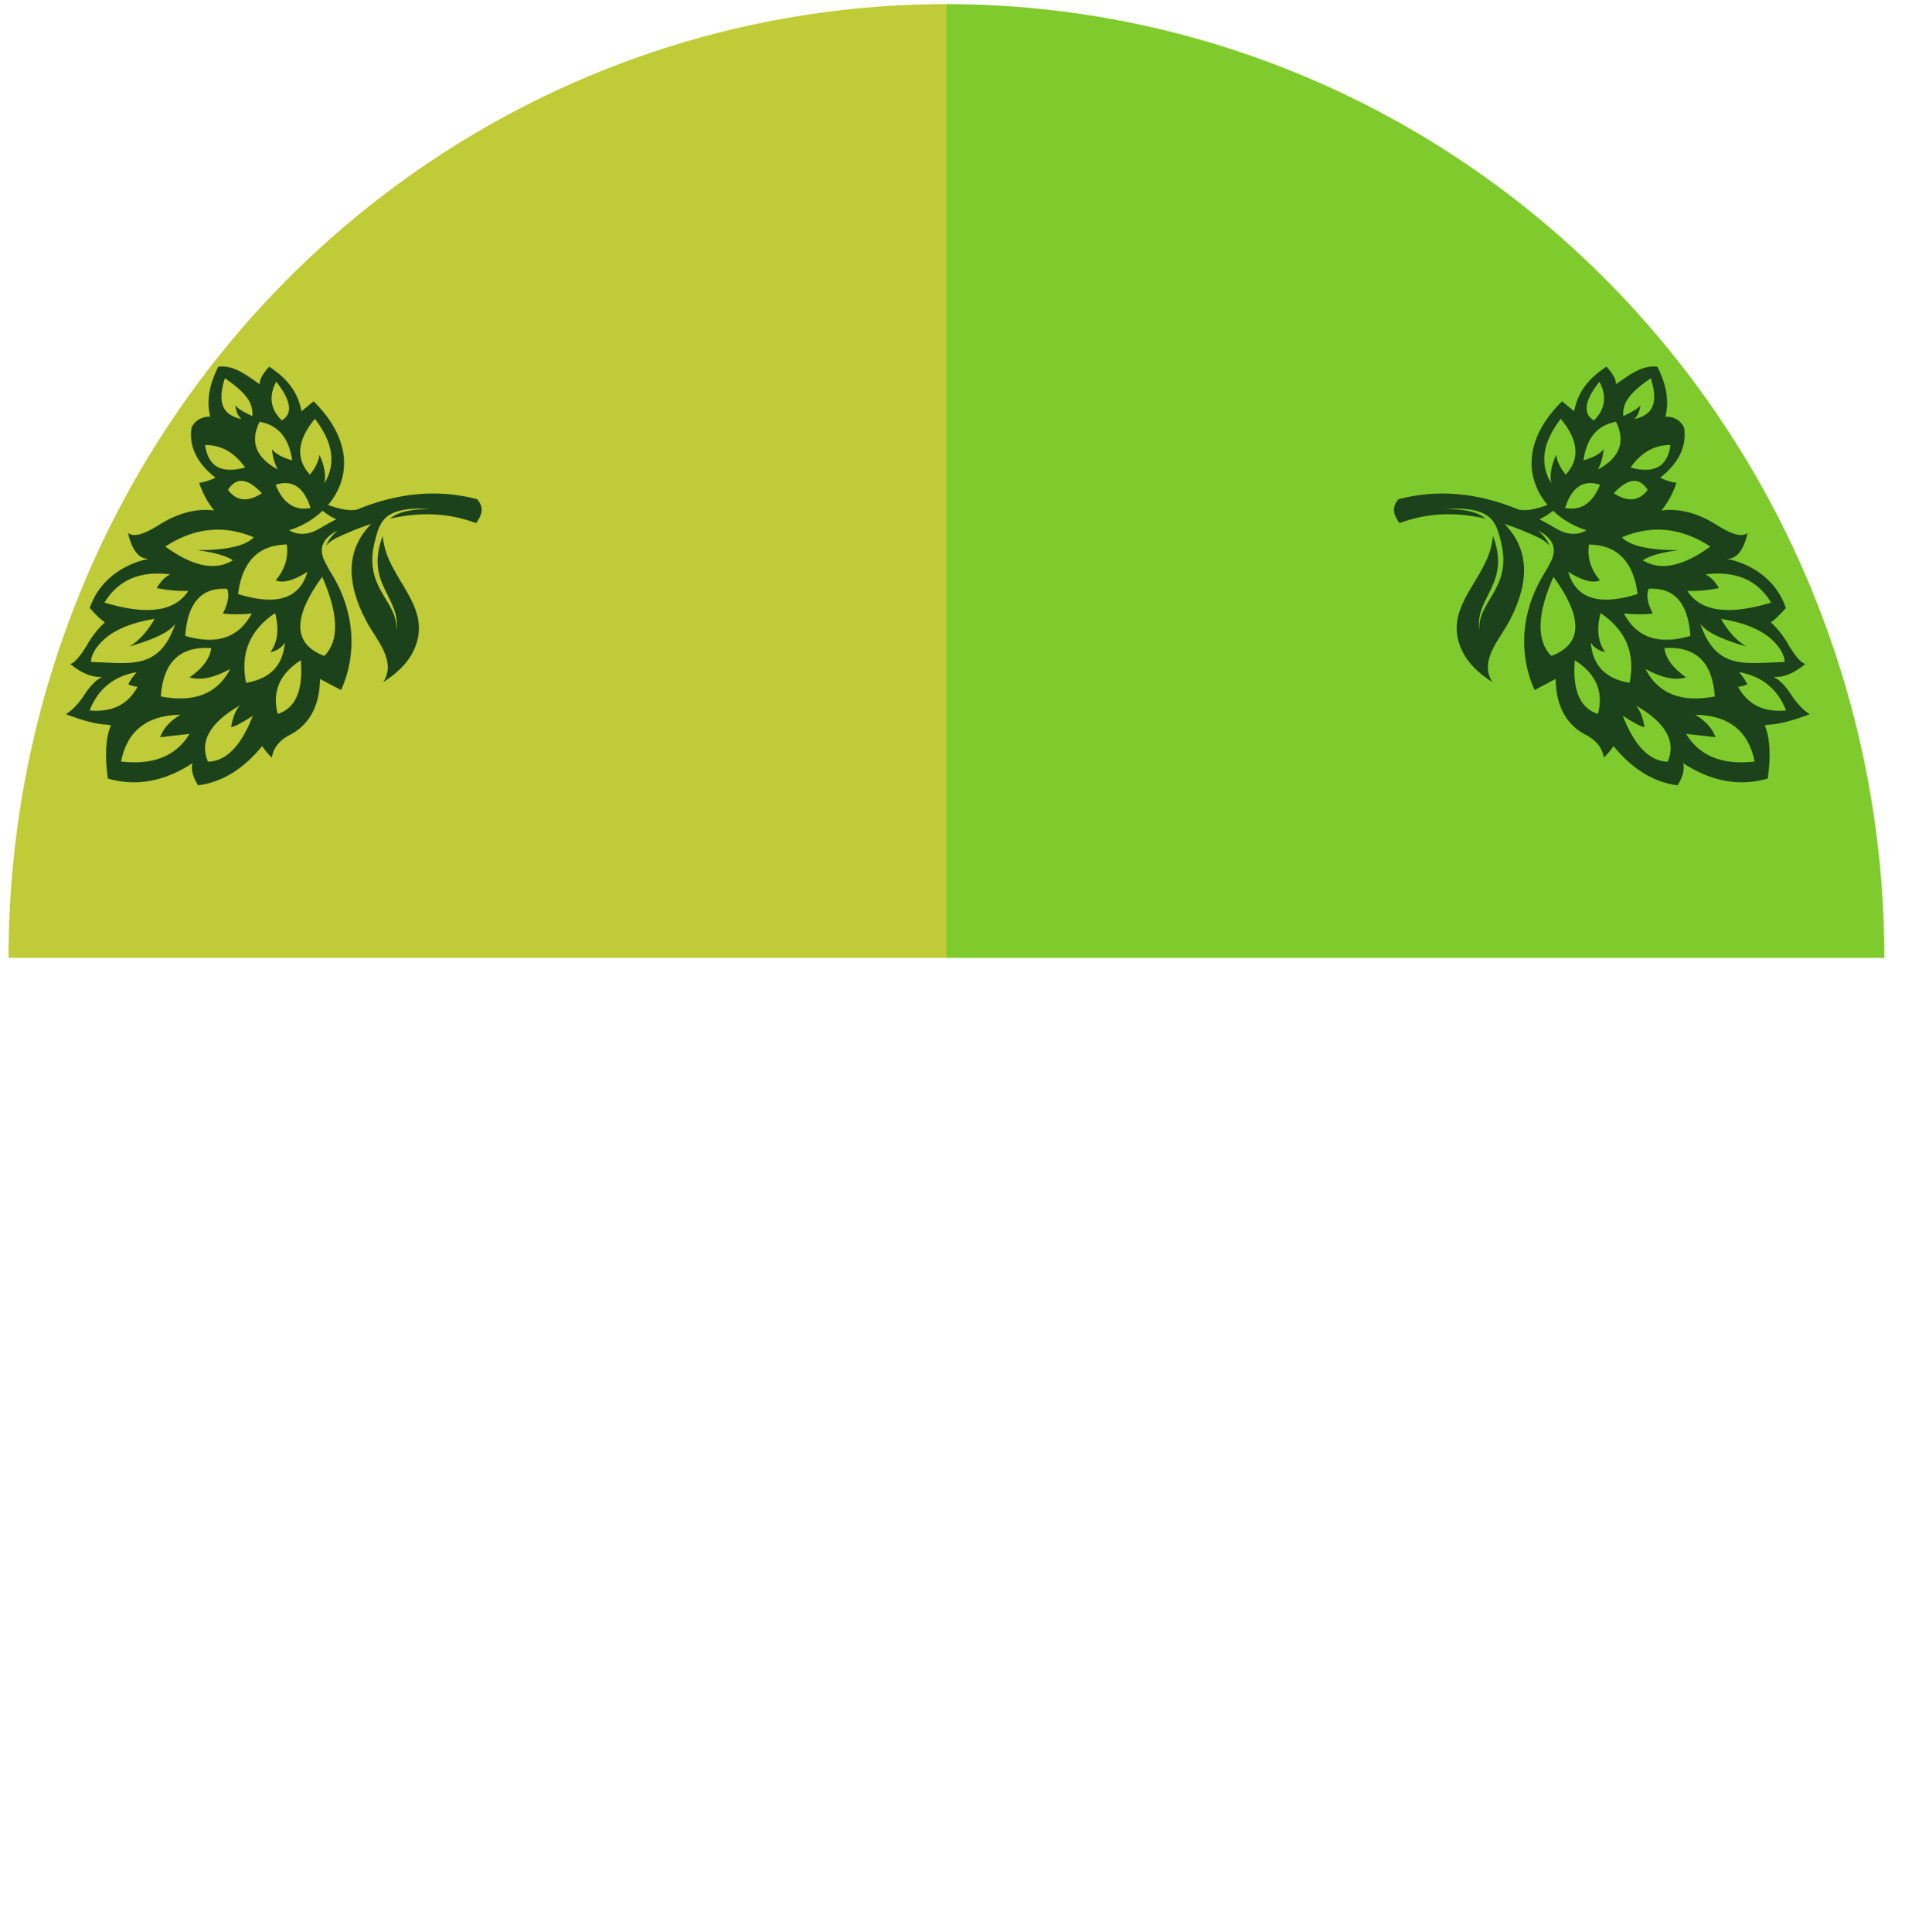 <svg width="71" height="72" viewBox="0 0 71 72" fill="none" xmlns="http://www.w3.org/2000/svg">
<path d="M70.231 35.694C70.231 31.026 69.326 26.405 67.57 22.093C65.813 17.781 63.238 13.863 59.992 10.562C56.746 7.262 52.892 4.644 48.651 2.858C44.41 1.072 39.864 0.153 35.274 0.153L35.274 35.694H70.231Z" fill="#7FCB2D"/>
<path d="M0.318 35.694C0.318 31.026 1.222 26.405 2.979 22.093C4.735 17.781 7.31 13.863 10.556 10.562C13.802 7.262 17.656 4.644 21.897 2.858C26.138 1.072 30.684 0.153 35.274 0.153L35.274 35.694H0.318Z" fill="#BFCB37"/>
<path fill-rule="evenodd" clip-rule="evenodd" d="M57.194 25.715C57.717 25.438 57.978 25.3 57.978 25.3C57.995 26.346 58.4 27.057 59.194 27.431C59.528 27.631 59.723 27.899 59.778 28.233C59.925 28.087 60.044 27.943 60.134 27.802C60.844 28.666 61.641 29.154 62.525 29.264C62.721 28.948 62.791 28.674 62.735 28.442C63.783 29.125 64.833 29.315 65.885 29.013C66.005 28.157 65.968 27.495 65.773 27.027C65.823 27.02 65.874 27.012 65.925 27.001C66.252 27 66.76 26.872 67.449 26.615C67.237 26.484 67.025 26.27 66.812 25.972C66.576 25.591 66.349 25.349 66.134 25.246L66.126 25.235C66.133 25.233 66.139 25.23 66.147 25.227C66.505 25.237 66.886 25.074 67.289 24.74C67.143 24.718 66.934 24.483 66.661 24.038C66.623 23.967 66.582 23.898 66.539 23.831L66.539 23.831L66.539 23.831C66.383 23.589 66.197 23.373 65.998 23.19C66.133 23.107 66.32 22.93 66.56 22.656C66.242 21.707 65.43 21.054 64.372 20.823C64.73 20.827 64.984 20.506 65.136 19.86C64.938 20.023 64.565 19.931 64.018 19.584C63.299 19.123 62.601 18.935 61.923 19.021C62.15 18.748 62.342 18.408 62.483 17.991C62.314 17.975 62.111 17.912 61.873 17.803C62.572 17.252 62.871 16.632 62.768 15.943C62.624 15.607 62.294 15.518 62.072 15.525C62.215 14.955 62.114 14.335 61.769 13.665C61.19 13.591 60.691 13.999 60.228 14.318C60.234 14.143 60.116 13.925 59.874 13.663C59.106 14.165 58.795 14.692 58.668 15.324C58.668 15.324 58.517 15.2 58.217 14.954C56.729 16.425 56.875 17.872 57.679 18.816C57.214 18.989 56.855 19.046 56.602 18.989C55.058 18.352 53.565 18.223 52.122 18.602C51.849 18.918 51.943 19.186 52.159 19.495C53.161 19.115 54.217 19.064 55.367 19.326C55.076 19.074 54.567 18.957 53.84 18.974C54.425 18.923 54.886 18.965 55.222 19.102C55.721 19.305 55.827 19.722 55.949 20.225C56.368 21.953 55.028 22.412 55.142 23.507C54.924 22.274 56.329 21.781 55.644 19.972C55.629 20.114 55.604 20.255 55.569 20.395C55.238 21.726 53.769 22.711 54.487 24.239C54.691 24.675 55.07 25.068 55.623 25.419C55.11 24.622 55.889 23.836 56.255 23.142C57.042 21.652 56.98 20.445 56.068 19.521C56.5 19.661 56.945 19.842 57.406 20.063C57.568 20.151 57.679 20.243 57.749 20.338C57.688 20.154 57.545 19.964 57.321 19.77C57.92 20.069 58.064 20.485 57.751 21.019L57.751 21.019C57.664 21.204 57.536 21.393 57.431 21.58L57.428 21.584L57.429 21.583C56.747 22.801 56.559 24.297 57.194 25.715ZM61.223 20.878C61.881 21.284 62.722 21.113 63.746 20.366C62.669 19.663 61.57 19.549 60.448 20.021C60.746 20.341 61.448 20.501 62.555 20.502C61.932 20.582 61.488 20.707 61.223 20.878ZM59.132 19.761L59.129 19.762L59.129 19.761C58.782 19.96 58.401 19.936 57.987 19.69C57.781 19.567 57.576 19.453 57.371 19.347C57.531 19.285 57.702 19.18 57.883 19.032C58.231 19.364 58.666 19.616 59.132 19.761ZM57.997 16.95C57.814 17.354 57.753 17.707 57.816 18.009C57.373 17.288 57.491 16.487 58.17 15.605C58.833 16.408 58.895 17.101 58.356 17.686C58.156 17.446 58.037 17.201 57.997 16.95ZM58.331 18.93C58.58 18.149 59.013 17.86 59.633 18.064C59.358 18.754 58.925 19.042 58.331 18.93ZM60.145 18.381C60.678 17.81 61.1 17.768 61.409 18.254C61.095 18.679 60.673 18.721 60.145 18.381ZM60.77 17.422C61.172 16.854 61.669 16.575 62.259 16.585C62.153 17.386 61.657 17.666 60.77 17.422ZM60.903 15.619C61.592 15.466 61.825 15.047 61.526 14.093C60.822 14.579 60.454 14.961 60.5 15.507C60.844 15.348 61.058 15.213 61.14 15.104C61.104 15.348 61.025 15.52 60.903 15.619ZM59.77 16.743C59.74 17.04 59.668 17.29 59.555 17.493C60.369 17.057 60.595 16.465 60.233 15.718C59.54 15.836 59.135 16.315 59.017 17.154C59.365 17.059 59.617 16.922 59.77 16.743ZM59.404 15.668C59.83 15.249 59.899 14.768 59.611 14.223C59.051 14.932 58.981 15.414 59.404 15.668ZM64.811 25.044C64.968 25.226 65.072 25.38 65.125 25.503C64.996 25.555 64.881 25.585 64.779 25.593C65.138 26.259 65.734 26.553 66.568 26.475C66.256 25.675 65.67 25.198 64.811 25.044ZM63.937 27.47C63.825 27.147 63.572 26.869 63.18 26.633C64.429 26.653 65.168 27.235 65.397 28.379C64.192 28.518 63.34 28.174 62.841 27.347C63.571 27.429 63.937 27.47 63.937 27.47ZM60.971 26.29C62.083 26.928 62.478 27.626 62.157 28.384C61.48 28.371 60.921 27.8 60.482 26.673C60.877 26.931 61.147 27.072 61.291 27.096C61.237 26.747 61.131 26.478 60.971 26.29ZM57.897 21.493C57.283 22.89 57.256 23.873 57.817 24.444C58.986 24.007 59.013 23.023 57.897 21.493ZM59.289 23.944C59.358 24.798 59.84 25.298 60.736 25.445C60.959 24.347 60.598 23.48 59.653 22.844C59.496 23.442 59.555 23.93 59.828 24.306C59.578 24.246 59.399 24.125 59.289 23.944ZM61.598 22.863C61.401 22.477 61.349 22.17 61.441 21.942C62.399 21.88 62.919 22.465 63.002 23.697C61.826 24.044 61 23.766 60.523 22.861C60.923 22.9 61.282 22.9 61.598 22.863ZM64.065 21.917C63.928 21.674 63.76 21.502 63.56 21.402C64.686 21.26 65.503 21.611 66.012 22.455C64.425 22.937 63.384 22.791 62.887 22.018C63.245 22.032 63.637 21.998 64.065 21.917ZM66.355 24.206C66.468 24.39 66.52 24.544 66.511 24.669C65.084 24.699 63.968 25.014 63.366 23.231C63.558 23.532 64.13 23.818 65.084 24.09C64.73 23.884 64.416 23.541 64.141 23.061C65.234 23.234 65.972 23.616 66.355 24.206ZM62.839 25.241C62.349 24.899 62.08 24.535 62.032 24.15C63.199 24.072 63.826 24.673 63.913 25.955C62.664 26.193 61.801 25.852 61.327 24.93C61.938 25.262 62.442 25.366 62.839 25.241ZM58.694 24.603C58.6 25.723 58.888 26.39 59.556 26.606C59.773 25.775 59.486 25.107 58.694 24.603ZM59.633 21.628C59.288 21.223 59.15 20.777 59.219 20.291C60.275 20.306 60.88 20.922 61.035 22.137C59.6 22.587 58.737 22.312 58.449 21.31C58.957 21.633 59.352 21.739 59.633 21.628Z" fill="#1B421A"/>
<path fill-rule="evenodd" clip-rule="evenodd" d="M12.712 25.715C12.19 25.438 11.928 25.3 11.928 25.3C11.912 26.346 11.506 27.057 10.713 27.431C10.378 27.631 10.183 27.899 10.129 28.233C9.981 28.087 9.862 27.943 9.772 27.802C9.063 28.666 8.266 29.154 7.381 29.264C7.185 28.948 7.116 28.674 7.171 28.442C6.124 29.125 5.074 29.315 4.021 29.013C3.901 28.157 3.938 27.495 4.133 27.027C4.083 27.02 4.032 27.012 3.981 27.001C3.654 27 3.146 26.872 2.457 26.615C2.669 26.484 2.881 26.27 3.094 25.972C3.331 25.591 3.557 25.349 3.772 25.246L3.78 25.235C3.774 25.233 3.767 25.23 3.76 25.227C3.402 25.237 3.021 25.074 2.617 24.74C2.763 24.718 2.972 24.483 3.245 24.038C3.283 23.967 3.324 23.898 3.367 23.831L3.367 23.831L3.368 23.831C3.524 23.589 3.709 23.373 3.908 23.19C3.774 23.107 3.586 22.93 3.346 22.656C3.664 21.707 4.477 21.054 5.534 20.823C5.177 20.827 4.922 20.506 4.77 19.86C4.969 20.023 5.342 19.931 5.888 19.584C6.607 19.123 7.305 18.935 7.983 19.021C7.756 18.748 7.564 18.408 7.423 17.991C7.592 17.975 7.795 17.912 8.033 17.803C7.334 17.252 7.035 16.632 7.138 15.943C7.283 15.607 7.612 15.518 7.834 15.525C7.692 14.955 7.793 14.335 8.137 13.665C8.717 13.591 9.215 13.999 9.678 14.318C9.673 14.143 9.791 13.925 10.032 13.663C10.801 14.165 11.111 14.692 11.238 15.324C11.238 15.324 11.389 15.2 11.689 14.954C13.177 16.425 13.031 17.872 12.227 18.816C12.693 18.989 13.052 19.046 13.304 18.989C14.848 18.352 16.342 18.223 17.784 18.602C18.057 18.918 17.963 19.186 17.747 19.495C16.745 19.115 15.69 19.064 14.539 19.326C14.831 19.074 15.339 18.957 16.067 18.974C15.482 18.923 15.021 18.965 14.684 19.102C14.185 19.305 14.079 19.722 13.958 20.225C13.538 21.953 14.878 22.412 14.764 23.507C14.983 22.274 13.577 21.781 14.263 19.972C14.277 20.114 14.302 20.255 14.337 20.395C14.668 21.726 16.137 22.711 15.419 24.239C15.215 24.675 14.836 25.068 14.283 25.419C14.796 24.622 14.018 23.836 13.651 23.142C12.864 21.652 12.927 20.445 13.838 19.521C13.406 19.661 12.961 19.842 12.501 20.063C12.338 20.151 12.228 20.243 12.157 20.338C12.218 20.154 12.361 19.964 12.586 19.77C11.986 20.069 11.842 20.485 12.155 21.019L12.155 21.019C12.242 21.204 12.37 21.393 12.475 21.58L12.478 21.584L12.477 21.583C13.159 22.801 13.347 24.297 12.712 25.715ZM8.683 20.878C8.025 21.284 7.185 21.113 6.16 20.366C7.237 19.663 8.336 19.549 9.458 20.021C9.16 20.341 8.458 20.501 7.352 20.502C7.974 20.582 8.418 20.707 8.683 20.878ZM10.775 19.761L10.777 19.762L10.777 19.761C11.124 19.96 11.505 19.936 11.919 19.69C12.125 19.567 12.33 19.453 12.535 19.347C12.375 19.285 12.204 19.18 12.023 19.032C11.675 19.364 11.241 19.616 10.775 19.761ZM11.909 16.95C12.093 17.354 12.153 17.707 12.09 18.009C12.533 17.288 12.415 16.487 11.736 15.605C11.074 16.408 11.012 17.101 11.55 17.686C11.75 17.446 11.87 17.201 11.909 16.95ZM11.575 18.93C11.327 18.149 10.893 17.86 10.273 18.064C10.548 18.754 10.982 19.042 11.575 18.93ZM9.761 18.381C9.228 17.81 8.807 17.768 8.497 18.254C8.812 18.679 9.233 18.721 9.761 18.381ZM9.137 17.422C8.734 16.854 8.237 16.575 7.647 16.585C7.753 17.386 8.249 17.666 9.137 17.422ZM9.003 15.619C8.315 15.466 8.081 15.047 8.38 14.093C9.084 14.579 9.452 14.961 9.406 15.507C9.062 15.348 8.848 15.213 8.766 15.104C8.802 15.348 8.882 15.52 9.003 15.619ZM10.136 16.743C10.166 17.04 10.238 17.29 10.351 17.493C9.537 17.057 9.311 16.465 9.673 15.718C10.366 15.836 10.771 16.315 10.889 17.154C10.541 17.059 10.29 16.922 10.136 16.743ZM10.502 15.668C10.076 15.249 10.007 14.768 10.295 14.223C10.855 14.932 10.925 15.414 10.502 15.668ZM5.095 25.044C4.939 25.226 4.834 25.38 4.781 25.503C4.91 25.555 5.026 25.585 5.127 25.593C4.768 26.259 4.172 26.553 3.339 26.475C3.651 25.675 4.236 25.198 5.095 25.044ZM5.969 27.47C6.082 27.147 6.334 26.869 6.726 26.633C5.477 26.653 4.738 27.235 4.51 28.379C5.714 28.518 6.566 28.174 7.066 27.347C6.335 27.429 5.969 27.47 5.969 27.47ZM8.935 26.29C7.824 26.928 7.428 27.626 7.75 28.384C8.427 28.371 8.985 27.8 9.424 26.673C9.029 26.931 8.759 27.072 8.615 27.096C8.669 26.747 8.776 26.478 8.935 26.29ZM12.009 21.493C12.623 22.89 12.65 23.873 12.09 24.444C10.92 24.007 10.893 23.023 12.009 21.493ZM10.617 23.944C10.549 24.798 10.066 25.298 9.171 25.445C8.947 24.347 9.308 23.48 10.254 22.844C10.41 23.442 10.351 23.93 10.078 24.306C10.328 24.246 10.508 24.125 10.617 23.944ZM8.308 22.863C8.505 22.477 8.557 22.17 8.465 21.942C7.507 21.88 6.987 22.465 6.904 23.697C8.08 24.044 8.906 23.766 9.383 22.861C8.983 22.9 8.625 22.9 8.308 22.863ZM5.841 21.917C5.979 21.674 6.147 21.502 6.346 21.402C5.221 21.26 4.403 21.611 3.894 22.455C5.481 22.937 6.523 22.791 7.019 22.018C6.662 22.032 6.269 21.998 5.841 21.917ZM3.551 24.206C3.438 24.39 3.386 24.544 3.396 24.669C4.822 24.699 5.938 25.014 6.54 23.231C6.349 23.532 5.776 23.818 4.822 24.09C5.176 23.884 5.491 23.541 5.765 23.061C4.672 23.234 3.935 23.616 3.551 24.206ZM7.068 25.241C7.557 24.899 7.826 24.535 7.874 24.15C6.708 24.072 6.081 24.673 5.993 25.955C7.243 26.193 8.105 25.852 8.579 24.93C7.968 25.262 7.464 25.366 7.068 25.241ZM11.212 24.603C11.306 25.723 11.019 26.39 10.35 26.606C10.133 25.775 10.421 25.107 11.212 24.603ZM10.273 21.628C10.618 21.223 10.757 20.777 10.687 20.291C9.632 20.306 9.026 20.922 8.871 22.137C10.307 22.587 11.169 22.312 11.457 21.31C10.949 21.633 10.554 21.739 10.273 21.628Z" fill="#1B421A"/>
</svg>
